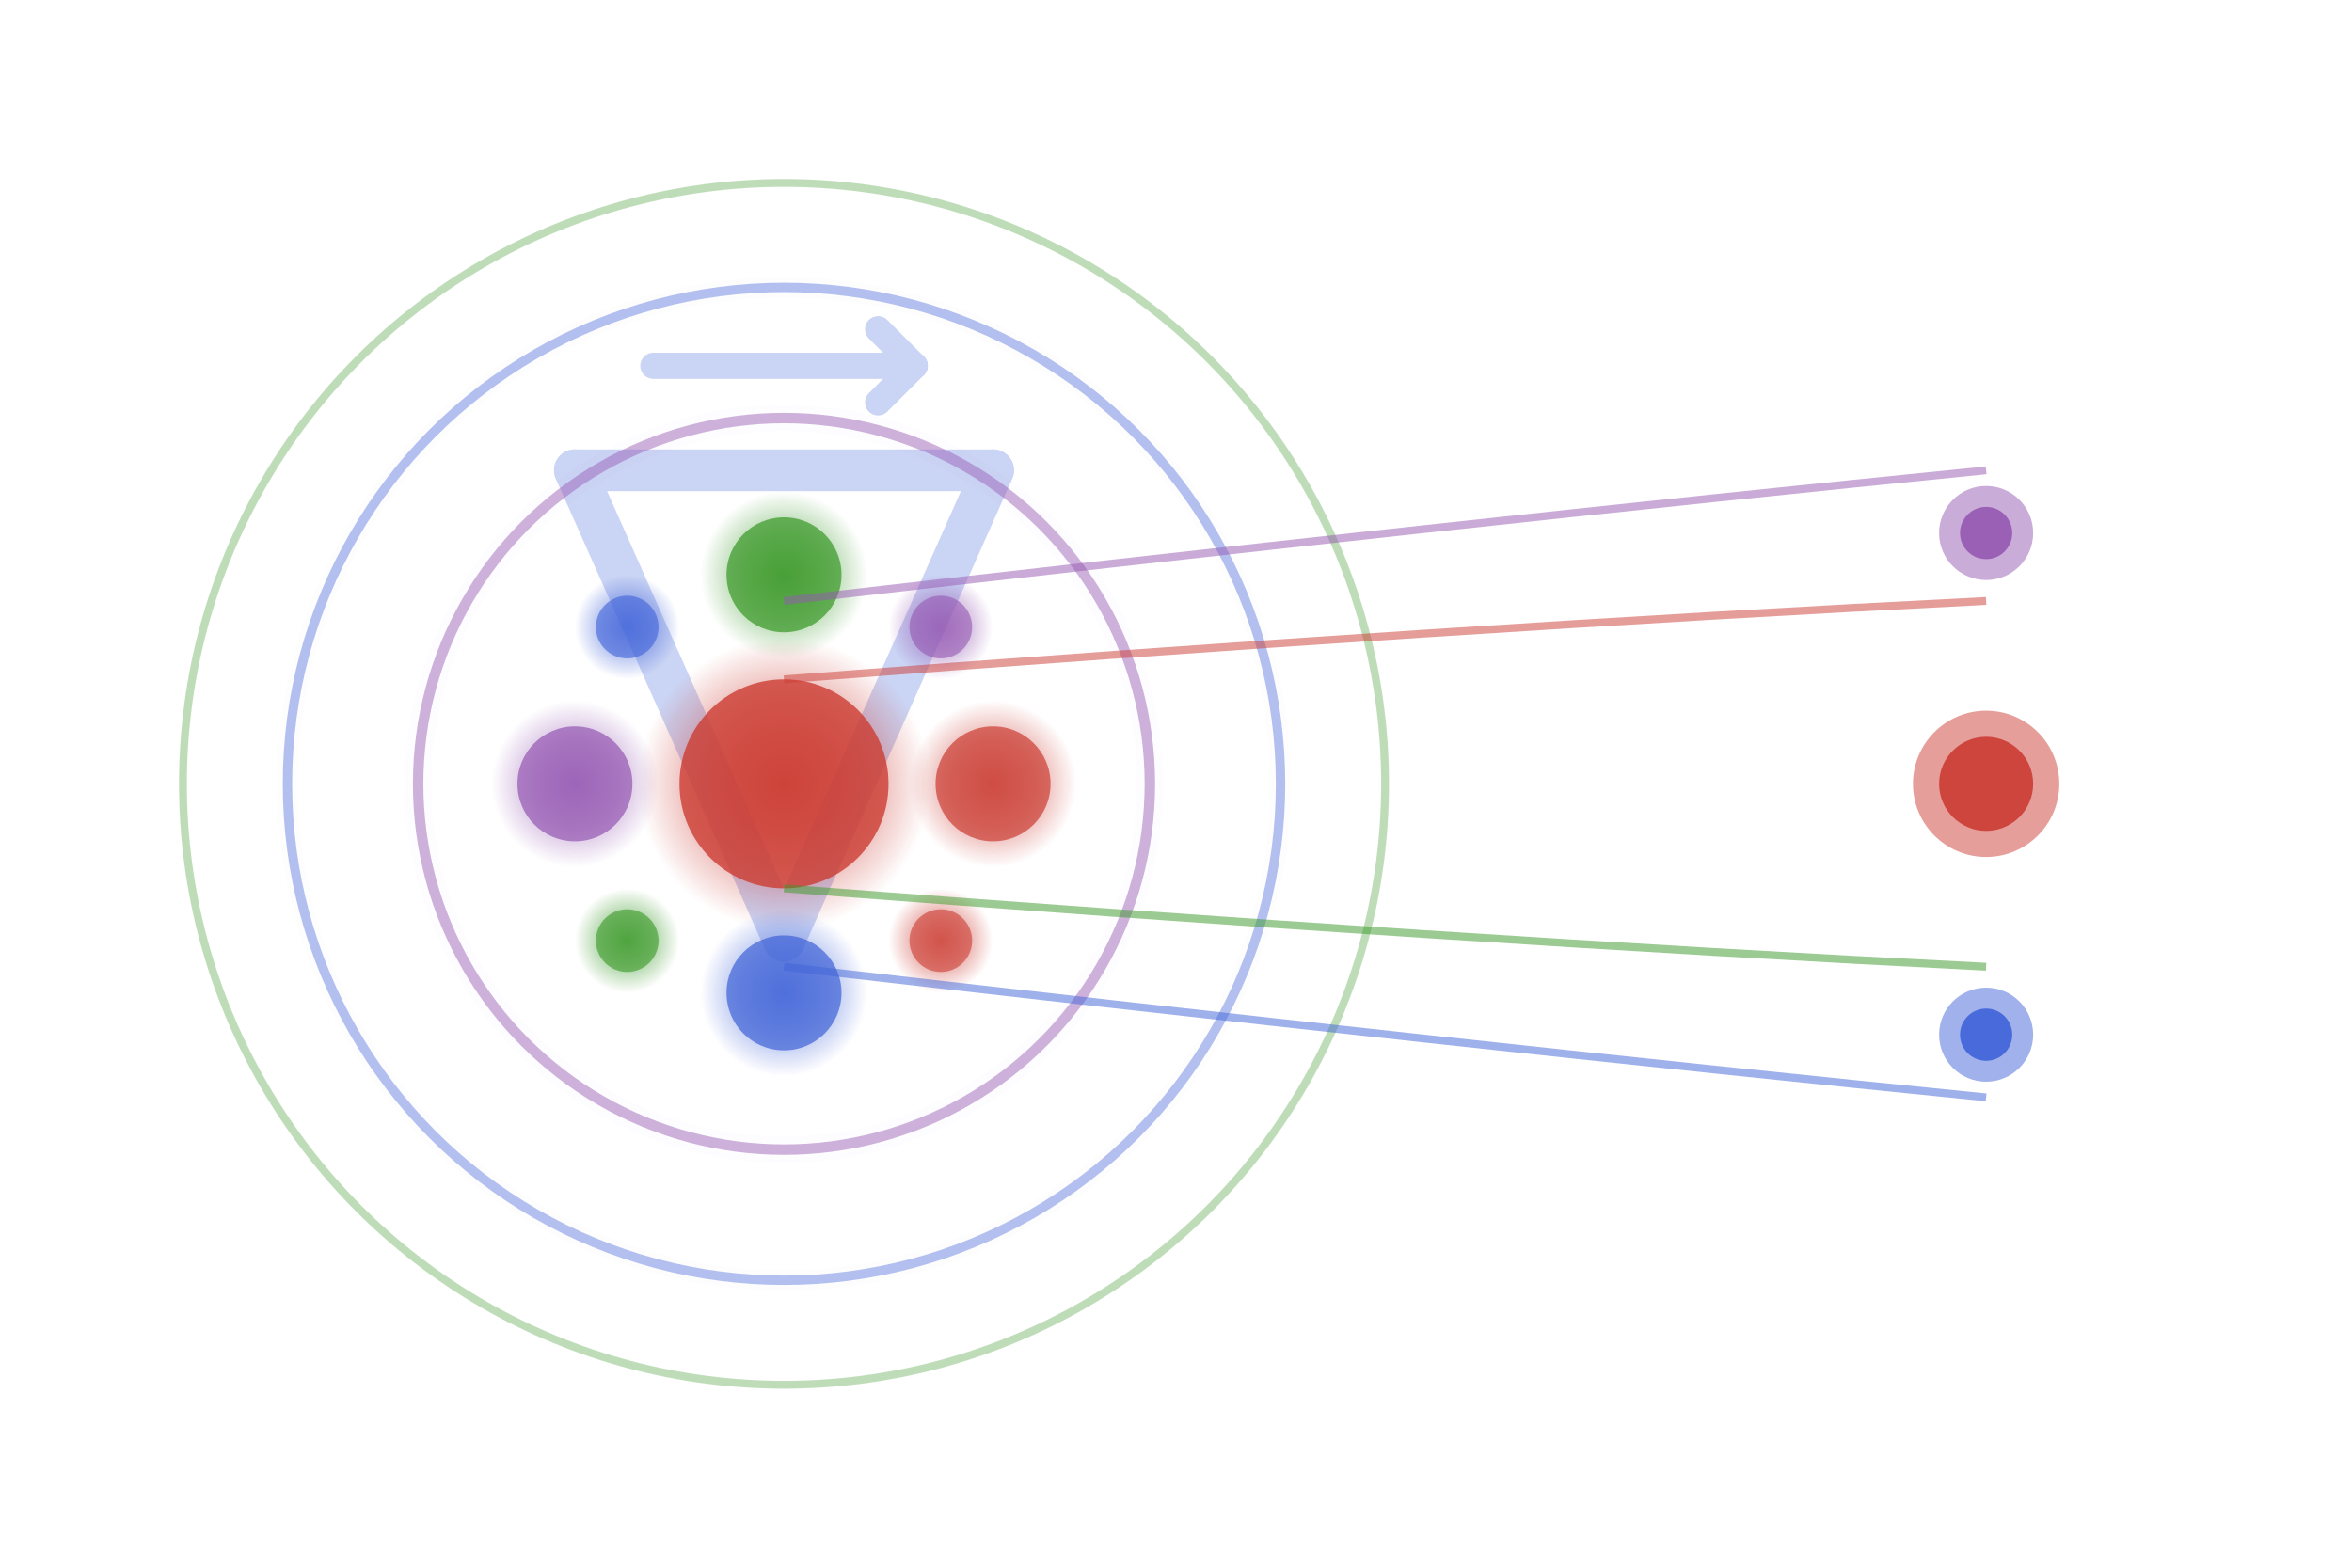 <svg viewBox="0 0 450 300" xmlns="http://www.w3.org/2000/svg">
  <defs>
    <!-- Gradients pour chaque couleur Julia -->
    <radialGradient id="beamRed" cx="50%" cy="50%">
      <stop offset="0%" style="stop-color:#CB3C33;stop-opacity:1" />
      <stop offset="50%" style="stop-color:#CB3C33;stop-opacity:0.6" />
      <stop offset="100%" style="stop-color:#CB3C33;stop-opacity:0" />
    </radialGradient>
    
    <radialGradient id="beamGreen" cx="50%" cy="50%">
      <stop offset="0%" style="stop-color:#389826;stop-opacity:1" />
      <stop offset="50%" style="stop-color:#389826;stop-opacity:0.6" />
      <stop offset="100%" style="stop-color:#389826;stop-opacity:0" />
    </radialGradient>
    
    <radialGradient id="beamBlue" cx="50%" cy="50%">
      <stop offset="0%" style="stop-color:#4063D8;stop-opacity:1" />
      <stop offset="50%" style="stop-color:#4063D8;stop-opacity:0.6" />
      <stop offset="100%" style="stop-color:#4063D8;stop-opacity:0" />
    </radialGradient>
    
    <radialGradient id="beamPurple" cx="50%" cy="50%">
      <stop offset="0%" style="stop-color:#9558B2;stop-opacity:1" />
      <stop offset="50%" style="stop-color:#9558B2;stop-opacity:0.6" />
      <stop offset="100%" style="stop-color:#9558B2;stop-opacity:0" />
    </radialGradient>
    
    <!-- Filtre glow léger -->
    <filter id="glowLight">
      <feGaussianBlur stdDeviation="2" result="coloredBlur"/>
      <feMerge>
        <feMergeNode in="coloredBlur"/>
        <feMergeNode in="SourceGraphic"/>
      </feMerge>
    </filter>
    
    <!-- Filtre pour nabla -->
    <filter id="glowNabla">
      <feGaussianBlur stdDeviation="2" result="coloredBlur"/>
      <feMerge>
        <feMergeNode in="coloredBlur"/>
        <feMergeNode in="SourceGraphic"/>
      </feMerge>
    </filter>
  </defs>
  
  <!-- Fond transparent -->
  <rect width="450" height="300" fill="white" fill-opacity="0"/>
  
  <!-- Nabla vectoriel en filigrane -->
  <g opacity="0.28" filter="url(#glowNabla)">
    <line x1="110" y1="90" x2="190" y2="90" 
          stroke="#4063D8" 
          stroke-width="8"
          stroke-linecap="round"/>
    <line x1="110" y1="90" x2="150" y2="180" 
          stroke="#4063D8" 
          stroke-width="8"
          stroke-linecap="round"/>
    <line x1="190" y1="90" x2="150" y2="180" 
          stroke="#4063D8" 
          stroke-width="8"
          stroke-linecap="round"/>
    
    <!-- Flèche vectorielle -->
    <line x1="125" y1="70" x2="175" y2="70" 
          stroke="#4063D8" 
          stroke-width="5"
          stroke-linecap="round"/>
    <line x1="175" y1="70" x2="168" y2="63" 
          stroke="#4063D8" 
          stroke-width="5"
          stroke-linecap="round"/>
    <line x1="175" y1="70" x2="168" y2="77" 
          stroke="#4063D8" 
          stroke-width="5"
          stroke-linecap="round"/>
  </g>
  
  <!-- Spot central - Rouge Julia -->
  <circle cx="150" cy="150" r="28" fill="url(#beamRed)" filter="url(#glowLight)" opacity="0.9"/>
  <circle cx="150" cy="150" r="20" fill="#CB3C33" opacity="0.8"/>
  
  <!-- Lobes cardinaux -->
  <circle cx="150" cy="110" r="16" fill="url(#beamGreen)" filter="url(#glowLight)" opacity="0.85"/>
  <circle cx="150" cy="110" r="11" fill="#389826" opacity="0.7"/>
  
  <circle cx="150" cy="190" r="16" fill="url(#beamBlue)" filter="url(#glowLight)" opacity="0.85"/>
  <circle cx="150" cy="190" r="11" fill="#4063D8" opacity="0.7"/>
  
  <circle cx="110" cy="150" r="16" fill="url(#beamPurple)" filter="url(#glowLight)" opacity="0.85"/>
  <circle cx="110" cy="150" r="11" fill="#9558B2" opacity="0.7"/>
  
  <circle cx="190" cy="150" r="16" fill="url(#beamRed)" filter="url(#glowLight)" opacity="0.85"/>
  <circle cx="190" cy="150" r="11" fill="#CB3C33" opacity="0.7"/>
  
  <!-- Lobes diagonaux -->
  <circle cx="120" cy="120" r="10" fill="url(#beamBlue)" opacity="0.7"/>
  <circle cx="120" cy="120" r="6" fill="#4063D8" opacity="0.6"/>
  
  <circle cx="180" cy="120" r="10" fill="url(#beamPurple)" opacity="0.7"/>
  <circle cx="180" cy="120" r="6" fill="#9558B2" opacity="0.6"/>
  
  <circle cx="120" cy="180" r="10" fill="url(#beamGreen)" opacity="0.7"/>
  <circle cx="120" cy="180" r="6" fill="#389826" opacity="0.6"/>
  
  <circle cx="180" cy="180" r="10" fill="url(#beamRed)" opacity="0.7"/>
  <circle cx="180" cy="180" r="6" fill="#CB3C33" opacity="0.6"/>
  
  <!-- Anneaux de diffraction multicolores - ondes sphériques avec halo subtil -->
  <g opacity="0.65">
    <!-- Anneau violet avec halo subtil -->
    <circle cx="150" cy="150" r="70" fill="none" stroke="#9558B2" stroke-width="5" opacity="0.15" filter="url(#glowLight)"/>
    <circle cx="150" cy="150" r="70" fill="none" stroke="#9558B2" stroke-width="2" opacity="0.7"/>
    
    <!-- Anneau bleu avec halo subtil -->
    <circle cx="150" cy="150" r="95" fill="none" stroke="#4063D8" stroke-width="4" opacity="0.12" filter="url(#glowLight)"/>
    <circle cx="150" cy="150" r="95" fill="none" stroke="#4063D8" stroke-width="1.8" opacity="0.6"/>
    
    <!-- Anneau vert avec halo subtil -->
    <circle cx="150" cy="150" r="115" fill="none" stroke="#389826" stroke-width="3.5" opacity="0.1" filter="url(#glowLight)"/>
    <circle cx="150" cy="150" r="115" fill="none" stroke="#389826" stroke-width="1.5" opacity="0.5"/>
  </g>
  
  <!-- Propagation vers la droite - lignes nettes multicolores -->
  <g opacity="0.5" stroke-width="1.5">
    <path d="M 150 115 Q 280 100 380 90" fill="none" stroke="#9558B2"/>
    <path d="M 150 185 Q 280 200 380 210" fill="none" stroke="#4063D8"/>
    <path d="M 150 130 Q 280 120 380 115" fill="none" stroke="#CB3C33"/>
    <path d="M 150 170 Q 280 180 380 185" fill="none" stroke="#389826"/>
  </g>
  
  <!-- Spots de diffraction distants - couleurs Julia -->
  <circle cx="380" cy="102" r="9" fill="#9558B2" opacity="0.7" filter="url(#glowLight)"/>
  <circle cx="380" cy="102" r="5" fill="#9558B2" opacity="0.9"/>
  
  <circle cx="380" cy="198" r="9" fill="#4063D8" opacity="0.7" filter="url(#glowLight)"/>
  <circle cx="380" cy="198" r="5" fill="#4063D8" opacity="0.9"/>
  
  <circle cx="380" cy="150" r="14" fill="#CB3C33" opacity="0.7" filter="url(#glowLight)"/>
  <circle cx="380" cy="150" r="9" fill="#CB3C33" opacity="0.9"/>
</svg>
